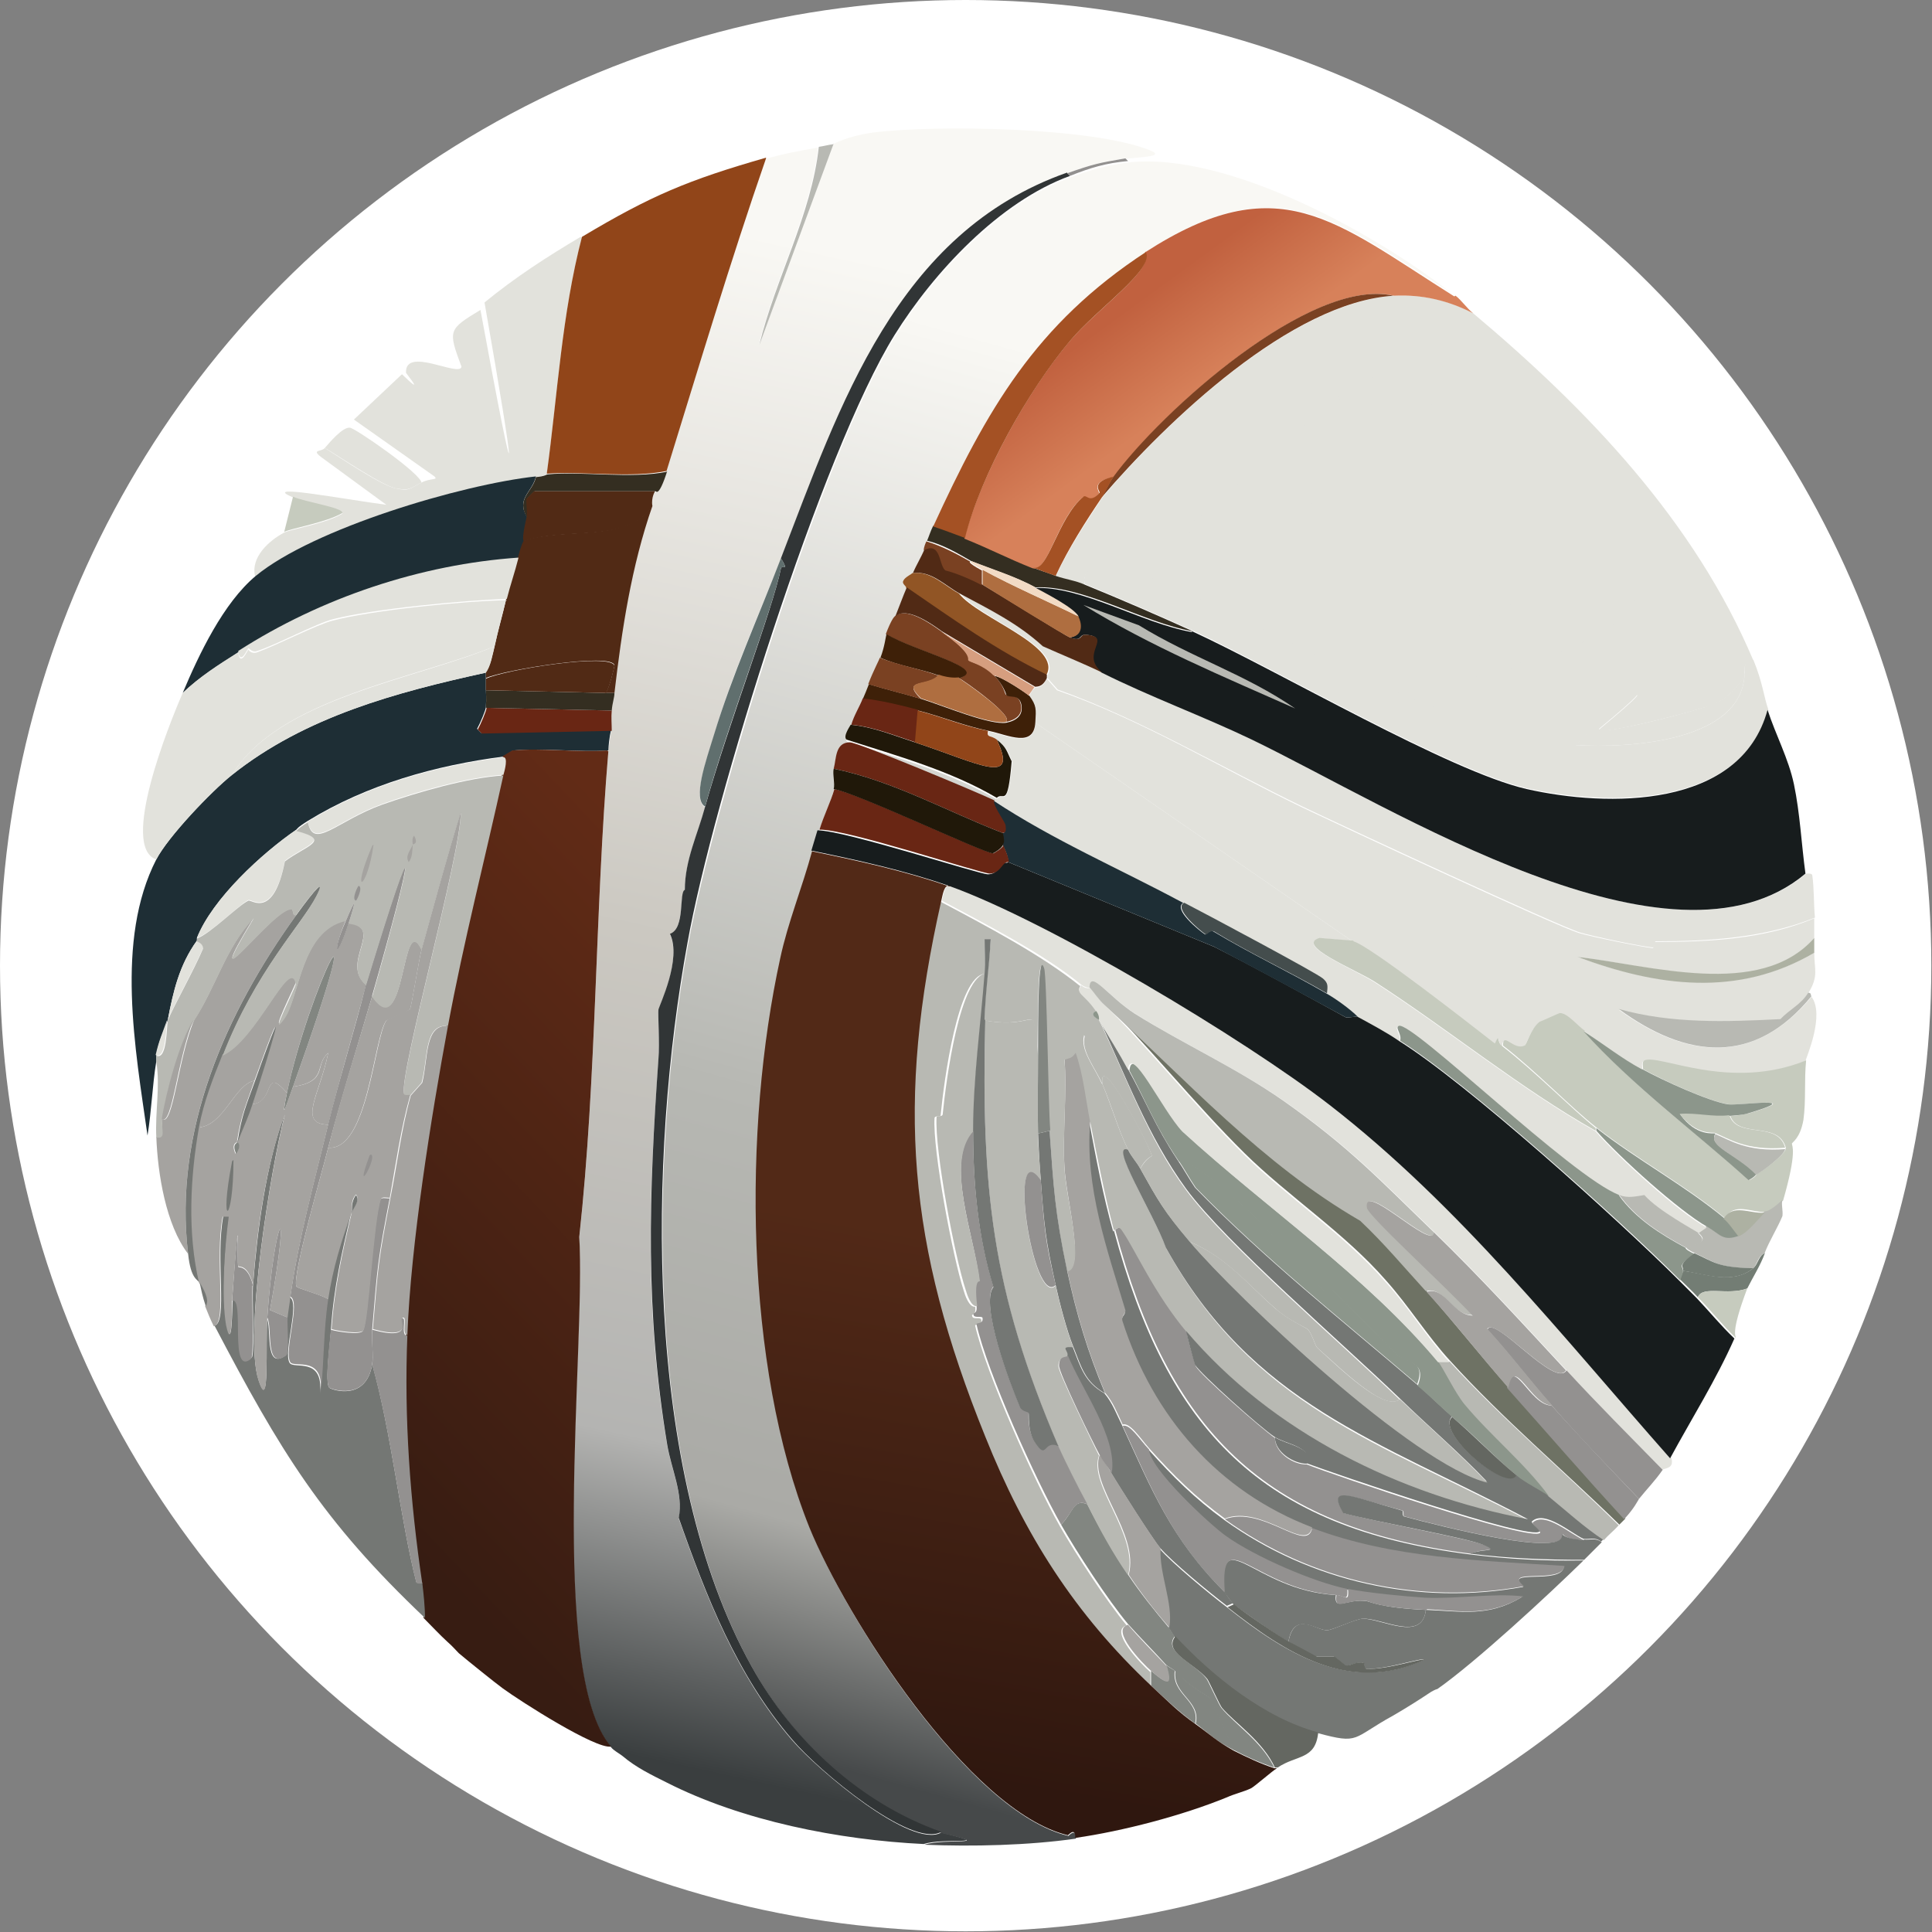 <?xml version="1.0" encoding="UTF-8"?><svg id="Capa_2" xmlns="http://www.w3.org/2000/svg" xmlns:xlink="http://www.w3.org/1999/xlink" viewBox="0 0 28.55 28.55"><rect x="0" y="0" width="28.55" height="28.55" fill="#808080" stroke="none"/><defs><style>.cls-1{fill:url(#Degradado_sin_nombre_213);}.cls-1,.cls-2,.cls-3,.cls-4,.cls-5,.cls-6,.cls-7,.cls-8,.cls-9,.cls-10,.cls-11,.cls-12,.cls-13,.cls-14,.cls-15,.cls-16,.cls-17,.cls-18,.cls-19,.cls-20,.cls-21,.cls-22,.cls-23,.cls-24,.cls-25,.cls-26,.cls-27,.cls-28,.cls-29,.cls-30,.cls-31,.cls-32,.cls-33,.cls-34,.cls-35{stroke-width:0px;}.cls-2{fill:url(#Degradado_sin_nombre_214);}.cls-3{fill:url(#Degradado_sin_nombre_211);}.cls-4{fill:url(#Degradado_sin_nombre_212);}.cls-5{fill:url(#Degradado_sin_nombre_210);}.cls-6{fill:#7a4122;}.cls-7{fill:#606f6e;}.cls-8{fill:#828681;}.cls-9{fill:#512a15;}.cls-10{fill:#313536;}.cls-11{fill:#646761;}.cls-12{fill:#6e7264;}.cls-13{fill:#a45124;}.cls-14{fill:#342e21;}.cls-15{fill:#3e2008;}.cls-16{fill:#444d4d;}.cls-17{fill:#201809;}.cls-18{fill:#1e2e35;}.cls-19{fill:#171c1d;}.cls-20{fill:#c6cbbe;}.cls-21{fill:#d69e7f;}.cls-22{fill:#af6e40;}.cls-23{fill:#adb1a2;}.cls-24{fill:#a5a3a0;}.cls-25{fill:#939190;}.cls-26{fill:#b8b9b3;}.cls-27{fill:#8c968b;}.cls-28{fill:#914519;}.cls-29{fill:#915525;}.cls-30{fill:#737d74;}.cls-31{fill:#747774;}.cls-32{fill:#f2dbc5;}.cls-33{fill:#fff;}.cls-34{fill:#e2e2dc;}.cls-35{fill:#692614;}</style><linearGradient id="Degradado_sin_nombre_211" x1="15.22" y1="2.35" x2="10.01" y2="26.08" gradientUnits="userSpaceOnUse"><stop offset=".08" stop-color="#f9f8f4"/><stop offset=".51" stop-color="#cbc8c1"/><stop offset=".81" stop-color="#b4b4b2"/><stop offset="1" stop-color="#3a3e3f"/></linearGradient><linearGradient id="Degradado_sin_nombre_213" x1="17.89" y1="2.93" x2="11.5" y2="25.88" gradientUnits="userSpaceOnUse"><stop offset=".12" stop-color="#f9f8f4"/><stop offset=".61" stop-color="#b7b8b3"/><stop offset=".86" stop-color="#aaaaa6"/><stop offset="1" stop-color="#46494a"/></linearGradient><linearGradient id="Degradado_sin_nombre_210" x1="11.92" y1="15.01" x2="4.91" y2="21.66" gradientUnits="userSpaceOnUse"><stop offset="0" stop-color="#622b16"/><stop offset="1" stop-color="#371c12"/></linearGradient><linearGradient id="Degradado_sin_nombre_212" x1="16.31" y1="13.79" x2="14.12" y2="26.29" gradientUnits="userSpaceOnUse"><stop offset=".38" stop-color="#522917"/><stop offset="1" stop-color="#2f170f"/></linearGradient><linearGradient id="Degradado_sin_nombre_214" x1="16.72" y1="4.52" x2="17.66" y2="5.81" gradientUnits="userSpaceOnUse"><stop offset="0" stop-color="#c1613f"/><stop offset="1" stop-color="#d7815a"/></linearGradient></defs><g id="Capa_1-2"><circle class="cls-33" cx="14.27" cy="14.27" r="14.27"/><path class="cls-3" d="m16.63,2.34c-.41.07-.46.08-.86.22-2.52.89-3.36,3.45-4.23,5.7-.34.86-.73,1.72-.99,2.61-.12.39-.32.95-.13,1.06-.11.4-.3.79-.3,1.23-.08.03,0,.56-.22.65.18.37-.16,1.06-.17,1.12-.01.06.02.51,0,.73-.14,1.99-.21,3.7.13,5.7.06.35.24.73.17,1.08.41,1.17.86,2.33,1.68,3.28.38.44,1.76,1.61,2.2,1.36.83.2.05.07-.26.17-1.25-.06-2.68-.34-3.8-.91-.22-.11-.45-.22-.65-.39-.05-.04-.13-.08-.17-.13-.95-1.08-.38-5.96-.47-7.53.26-2.39.23-4.8.43-7.18.02-.2.04-.29.04-.3,0-.1-.01-.2,0-.3.01-.12.03-.18.04-.26.11-.94.25-1.87.56-2.76-.02-.13.03-.17.04-.22,0-.02.05.11.17-.3.47-1.54.94-3.09,1.47-4.62.27-.08.5-.12.78-.17-.12,1.01-.64,1.94-.88,2.93l1.1-2.98s.22-.12.58-.17c.94-.12,3.26-.08,4.1.26.26.1-.18.1-.37.13Z"/><path class="cls-18" d="m7.18,10.02c0,.05,0,.12,0,.17,0,.03.01.11,0,.26,0,.04-.09.25-.13.32l.06.06,1.92-.04s-.03.1-.04.3c-.44.03-.99-.04-1.4,0-.02,0-.14.09-.15.09-1,.13-2.01.41-2.89.95-.16.1-.16.12-.17.13-.51.35-1.24,1.02-1.47,1.6,0,.01,0,.03,0,.04-.26.36-.35.75-.43,1.17-.07.2-.13.3-.17.52,0,.03,0,.06,0,.09-.06.37-.07.73-.13,1.1-.18-1.27-.48-2.89.13-4.08.17-.33.81-1.01,1.12-1.25,1.08-.86,2.43-1.22,3.75-1.51,0,.03,0,.06,0,.09Z"/><path class="cls-1" d="m21.51,4.37c-1.78-1.11-2.59-1.93-4.57-.65-1.64,1.06-2.36,2.34-3.15,4.06-.03.07-.06.15-.09.22-.04.08-.04.12-.04.13-.05.12-.12.22-.17.35,0,0-.11.06-.13.11-.02.05.06.08.04.11-.06.14-.12.29-.17.43,0,.01-.05.05-.13.26,0,.02-.03.19-.09.35,0,.02-.09.18-.17.39-.03.07-.06.14-.09.22-.05.13-.13.25-.17.39,0,.01-.12.16-.06.22.75.24,1.54.46,2.22.86,0,0-.02-.01-.04.04-.25-.12-2.02-.86-2.14-.86-.22,0-.2.24-.24.39-.02.08.02.22,0,.3-.05.18-.16.41-.22.6-.03.1-.06.2-.09.3-.15.51-.36,1.06-.47,1.58-.55,2.51-.53,6.01.43,8.41.53,1.33,2.36,4.21,3.82,4.55,0,0,.11-.13.11.04-.7.1-1.53.12-2.24.09.31-.1,1.08.02.26-.17-1.2-.42-2.19-1.34-2.8-2.44-1.61-2.88-1.53-7.54-.95-10.7.38-2.07,1.99-7.26,3.06-8.98.58-.93,1.55-1.97,2.59-2.35.3-.11.54-.18.86-.22,1.47-.16,3.69,1.07,4.83,1.98Z"/><path class="cls-34" d="m26.81,13.56c0,.1,0,.2,0,.3-.79.92-2.42.41-3.5.28,1.18.43,2.37.59,3.5-.06,0,.25.07.34-.09.6-.1.17-.28.25-.41.39-.81.03-1.62.07-2.39-.15,1.01.73,2,.83,2.85-.19.2.27-.08.9-.09.95-1.15.46-2.17-.1-2.39,0-.04.02-.02.09-.02.13-.3-.16-.57-.38-.86-.56-.1-.06-.25-.27-.37-.26-.02,0-.29.12-.3.13-.12.09-.19.33-.22.35-.16.08-.33-.21-.32,0-.08-.07-.03-.22-.11-.04-.37-.28-1.85-1.44-2.09-1.51l-4.7-3.24c0-.18.02-.24-.09-.39.02-.05.04-.09.09-.13,0,0,.1.02.17-.13l.15.17c1.24.43,2.42,1.15,3.62,1.73.63.3,3.76,1.76,4.1,1.86.16.05.95.21,1.08.22.03,0,.01-.09.04-.09.8,0,1.61-.04,2.35-.35Z"/><path class="cls-34" d="m16.29,9.94c.72.36,1.5.64,2.22.99,2.08,1.01,6.19,3.64,8.18,1.98,0,0,.08-.01.09.02.03.2.02.42.04.63-.74.3-1.56.35-2.35.35-.03,0-.01.09-.04.09-.12,0-.92-.17-1.08-.22-.33-.1-3.47-1.56-4.1-1.86-1.2-.58-2.39-1.29-3.62-1.73l-.15-.17v-.04c.24-.43-1-.84-1.29-1.21.43.23.86.44,1.23.78.29.13.6.24.88.39Z"/><path class="cls-20" d="m23.41,15.24c.73.82,1.62,1.47,2.44,2.2.1-.05.1-.08.11-.09.07-.03.45-.31.43-.39-.11-.4-.7-.13-.82-.47.09,0,.19-.02.28-.04.87-.26-.13-.11-.3-.13-.29-.04-.98-.36-1.27-.52,0-.04-.02-.11.02-.13.22-.1,1.25.46,2.39,0-.03.29,0,.59-.04.88-.05.28-.17.33-.17.35,0,.04.08.11-.13.84-.19.19-.25.16-.26.17-.21.01-.46-.15-.6.09-.59-.49-1.3-.87-1.9-1.34-.36-.28-.9-.84-1.38-1.21,0-.21.16.08.32,0,.03-.01.09-.25.22-.35.01,0,.29-.13.3-.13.12,0,.27.2.37.26Z"/><path class="cls-26" d="m26.77,14.72c-.84,1.03-1.84.93-2.85.19.78.22,1.59.19,2.39.15.13-.14.31-.22.41-.39.05,0,.04.04.04.04Z"/><path class="cls-26" d="m26.08,18.52c-.1.03-.11.16-.17.22-.52,0-.57-.09-.86-.22-.15-.07-.12-.08-.13-.09.22-.07.32-.09.17-.22l.13-.09c.2.11.23.22.47.13.13-.05.29-.27.39-.35.01,0,.07.01.26-.17-.02.06.01.16,0,.24-.07.17-.2.38-.26.54Z"/><path class="cls-23" d="m26.81,14.08c-1.13.66-2.32.5-3.5.06,1.07.12,2.7.63,3.5-.28,0,.09,0,.13,0,.22Z"/><path class="cls-30" d="m25.82,19.04c-.29.11-.66-.05-.73.13-.08-.09-.17-.17-.26-.26,0-.04.04-.1.04-.13.34.04.73.21,1.04-.04.07-.06.08-.19.17-.22-.07.19-.17.34-.26.52Z"/><path class="cls-20" d="m25.82,19.04c-.26.69-.16.7-.17.73-.2-.19-.37-.41-.56-.6.07-.18.44-.02.73-.13Z"/><path class="cls-26" d="m12.32,2.12l-1.1,2.98c.24-.99.77-1.92.88-2.93.07-.01.14-.03.22-.04Z"/><path class="cls-34" d="m8.6,3.51c-.3,1.14-.36,2.33-.52,3.5-.02,0-.04.03-.17.04-1.1.12-3.3.77-4.14,1.47-.07-.28.2-.53.43-.65.1-.05.64-.14.86-.28,0-.08-.55-.16-.73-.24-.5-.21.71.02,1.38.11l-.97-.71c-.14-.11.01-.07.06-.13.24.15.84.56,1.06.6.19.04.19,0,.37-.09.14-.07.25-.03.19-.09l-1.19-.84.71-.67c.36.35.07,0,.06-.02-.02-.4.79.07.82-.09-.2-.54-.2-.55.28-.84.56,3.05.54,2.62.06-.11.45-.37.93-.68,1.42-.97Z"/><path class="cls-34" d="m6.23,7.13c-.18.09-.17.12-.37.09-.21-.04-.82-.46-1.06-.6.07-.08.26-.31.37-.3.07,0,1.07.69,1.06.82Z"/><path class="cls-20" d="m4.2,7.86l.13-.52c.18.08.74.16.73.24-.23.14-.77.23-.86.28Z"/><path class="cls-25" d="m16.63,2.34l.04.04c-.33.03-.56.1-.86.22l-.04-.04c.4-.14.46-.15.86-.22Z"/><path class="cls-10" d="m15.77,2.56l.04.04c-1.04.38-2.01,1.42-2.59,2.35-1.07,1.72-2.69,6.9-3.06,8.98-.58,3.16-.66,7.82.95,10.7.61,1.1,1.61,2.02,2.8,2.44-.44.25-1.82-.91-2.2-1.36-.82-.95-1.27-2.11-1.68-3.28.07-.35-.11-.72-.17-1.08-.33-1.99-.27-3.7-.13-5.7.02-.23-.01-.67,0-.73.01-.06.35-.75.17-1.12.23-.08.13-.62.22-.65,0-.44.19-.82.3-1.23.35-1.24,1-2.92,1.12-3.52.01-.06.13.06,0-.15.87-2.25,1.7-4.81,4.23-5.7Z"/><path class="cls-7" d="m10.42,11.92c-.19-.11.01-.67.13-1.06.27-.89.66-1.75.99-2.61.13.21.01.09,0,.15-.12.6-.78,2.28-1.12,3.52Z"/><path class="cls-18" d="m7.79,7.65c-.08.34-.04.33-.04.35,0,.01-.04.06-.09.26-1.44.1-2.91.59-4.14,1.38-.29.19-.57.36-.82.6.24-.57.6-1.33,1.08-1.73.85-.7,3.04-1.35,4.14-1.47-.05.23-.3.33-.13.6Z"/><path class="cls-14" d="m9.86,6.96c-.13.41-.17.29-.17.3h-1.79l-.11.11c-.01.09.02.21,0,.28-.17-.28.08-.38.13-.6.13-.01.16-.04.17-.04.5-.05,1.24.07,1.77-.04Z"/><path class="cls-5" d="m8.99,11.1c-.2,2.39-.17,4.8-.43,7.18.1,1.57-.47,6.45.47,7.53-.23.04-1.34-.67-1.6-.86-.11-.08-.52-.41-.65-.52-.03-.03-.1-.11-.17-.17-.11-.1-.24-.24-.35-.35,0-.17-.02-.35-.04-.52-.18-1.21-.26-2.44-.22-3.67.05-1.35.36-3.22.6-4.57.23-1.24.55-2.48.82-3.71.02-.07.07-.25,0-.26,0,0,.13-.08.15-.09.42-.04.97.03,1.4,0Z"/><path class="cls-28" d="m11.32,2.34c-.53,1.53-.99,3.07-1.47,4.62-.53.11-1.26,0-1.77.04.16-1.17.22-2.35.52-3.5,1.02-.61,1.57-.84,2.72-1.17Z"/><path class="cls-9" d="m9.64,7.48c-.31.89-.45,1.82-.56,2.76h-.13c.05-.06.13-.39.13-.41-.04-.19-1.64.07-1.9.19,0-.03,0-.06,0-.09.07-.09.1-.27.13-.39.05-.23.12-.46.17-.69.05-.2.12-.4.17-.6.05-.19.08-.25.09-.26.63-.21,1.52.04,1.9-.52Z"/><path class="cls-9" d="m9.68,7.26s-.06.09-.04.22c-.37.56-1.27.3-1.9.52,0-.02-.04,0,.04-.35.02-.07-.01-.19,0-.28l.11-.11h1.79Z"/><path class="cls-35" d="m9.04,10.5c-.01.1,0,.2,0,.3l-1.92.04-.06-.06c.04-.07.13-.28.13-.32l1.86.04Z"/><path class="cls-14" d="m8.95,10.24h.13c0,.07-.03.14-.04.26l-1.86-.04c.01-.15,0-.23,0-.26l1.77.04Z"/><path class="cls-9" d="m8.95,10.24l-1.77-.04c0-.06,0-.12,0-.17.26-.13,1.86-.39,1.9-.19,0,.02-.08.35-.13.41Z"/><path class="cls-34" d="m20,13.91s-.47-.05-.5-.04c-.37.1.53.46.82.65,1.1.71,2.14,1.57,3.26,2.2.34.39,1.23,1.2,1.64,1.42l-.13.09s-.6-.33-.8-.56c-.13.02-.23.05-.37,0-.7-.26-3.07-2.58-3.26-2.5-.06.03.05.12.02.22-.19-.12-.4-.23-.6-.35-.12-.11-.33-.26-.47-.35,0-.1.02-.14-.06-.22-.09-.08-1.72-.95-2.05-1.12-.94-.5-1.92-.92-2.8-1.51.02-.06.04-.04.04-.04.09-.1.15.18.22-.54-.07-.16-.07-.2-.22-.32-.09-.07-.15-.02-.13-.13.29.06.67.26.69-.13l4.7,3.24Z"/><path class="cls-34" d="m23.28,11.01c.8.05,2.45-.05,2.5-1.04.02-.05-.07-.16.13-.22.14.34.16.57.22.73-.4,1.47-2.37,1.43-3.56,1.17-1.14-.26-3.69-1.75-4.94-2.33-.53-.24-1.06-.47-1.6-.69-.03-.12.03-.23.15-.26.9-.23,4.84,2.49,7.1,2.63Z"/><path class="cls-34" d="m23.28,11.01c.44-.5,1.6-1.27.35-.24-.01.12,1.57-.3,1.7-.37.2-.09.35-.24.45-.43-.05.99-1.71,1.09-2.5,1.04Z"/><path class="cls-34" d="m20.6,4.37c.41-.02.8.06,1.17.26,1.69,1.42,3.27,3.07,4.14,5.13-.2.06-.11.17-.13.22-.1.19-.26.34-.45.43-.14.06-1.72.48-1.7.37,1.25-1.03.1-.26-.35.24-2.25-.14-6.2-2.87-7.1-2.63-.12.03-.18.14-.15.26-.14-.06-.3-.08-.43-.13.19-.41.44-.79.69-1.17.95-1.12,2.8-2.89,4.32-2.98Z"/><path class="cls-34" d="m24.16,8.86c-.28.63-1.83,1.07-2.52,1.19.76-.25,1.55-.44,2.22-.88l.3-.3Z"/><path class="cls-34" d="m23.06,8.55c-.46.35-1.41.62-1.98.76.65-.26,1.36-.43,1.98-.76Z"/><path class="cls-34" d="m18.57,6.91c-.46.43-.87.91-1.38,1.27.4-.49.91-.86,1.38-1.27Z"/><path class="cls-34" d="m20.51,5.36c-.16.19-.62.5-.86.63.25-.26.55-.45.86-.63Z"/><path class="cls-34" d="m18.7,7.91c-.22.17-.5.46-.78.54.22-.23.51-.37.78-.54Z"/><path class="cls-34" d="m21.83,5.4c.12.04-.55.57-.22.17.04-.04.14-.07.22-.17Z"/><path class="cls-34" d="m21.33,5.88s-.13.25-.26.19c.07-.09.16-.14.26-.19Z"/><path class="cls-34" d="m18.79,6.7c-.07.06-.13.14-.22.22.04-.04.09-.1.22-.22Z"/><path class="cls-34" d="m18.96,7.73c-.1.09-.16.11-.26.17.13-.1.12-.09.26-.17Z"/><path class="cls-34" d="m19.44,6.18c-.08.07-.13.11-.22.17.12-.11.1-.09.22-.17Z"/><path class="cls-34" d="m20.9,6.27c-.08.07-.14.11-.22.17.02-.02.01-.04.22-.17Z"/><path class="cls-34" d="m20.69,6.44c-.07.05-.15.12-.22.17.07-.06.14-.11.22-.17Z"/><path class="cls-34" d="m19.09,6.44c-.06.05-.1.12-.17.17.02-.01.03-.06.17-.17Z"/><path class="cls-34" d="m20.9,5.06s.08-.17.17-.11c-.1.13-.16.1-.17.11Z"/><path class="cls-34" d="m18.96,7.73s0-.15.17-.11c-.04.06-.11.07-.17.11Z"/><path class="cls-34" d="m19.65,7.22s-.09.18-.17.11c.1-.13.16-.1.17-.11Z"/><path class="cls-34" d="m19.82,7.09c-.05.04-.11.09-.17.13.08-.06.08-.07.17-.13Z"/><path class="cls-34" d="m19.82,7.09s.04-.11.17-.11c.02.09-.15.09-.17.11Z"/><path class="cls-34" d="m20.47,6.61c-.06.04-.13.09-.17.13.05-.04.12-.09.17-.13Z"/><path class="cls-34" d="m23.06,8.55s-.04-.06.11-.13c.07.07-.01.08-.11.13Z"/><path class="cls-34" d="m19.44,6.18s.02-.14.11-.13c.02.13-.1.12-.11.13Z"/><path class="cls-34" d="m20.9,6.27s.05-.09.11-.13c.07.13-.1.12-.11.13Z"/><path class="cls-34" d="m21.33,5.88s.05-.14.13-.06c-.06.09-.12.06-.13.06Z"/><path class="cls-34" d="m19.28,7.43s.1,0,.11.02c.03.06-.27.05-.11-.02Z"/><path class="cls-34" d="m20.3,6.74c-.1.08-.12.08-.13.09.11-.12.12-.08.13-.09Z"/><path class="cls-34" d="m18.92,6.61c-.12.1-.12.08-.13.09.12-.11.12-.08.13-.09Z"/><path class="cls-34" d="m19.22,6.35c-.12.11-.12.08-.13.09.11-.08.12-.08.13-.09Z"/><path class="cls-34" d="m20.17,6.83s.03.1-.06.09c-.05-.04.06-.08.06-.09Z"/><path class="cls-34" d="m20.51,5.36s-.02-.14.09-.06c-.05.06-.08.06-.09.06Z"/><path class="cls-34" d="m20.9,5.06s.02.14-.09.06c.05-.06.08-.06.09-.06Z"/><path class="cls-27" d="m23.92,17.66c.25.35.62.58.99.78,0,0-.02.02.13.09-.28.19-.16.18-.17.26,0,.03-.03.09-.04.13-.9-.9-3.14-2.91-4.14-3.54.03-.1-.08-.19-.02-.22.19-.08,2.56,2.24,3.26,2.5Z"/><path class="cls-20" d="m20,13.91c.25.07,1.73,1.23,2.09,1.51.08-.17.02-.02.11.04.48.37,1.03.93,1.38,1.21v.04c-1.12-.63-2.16-1.49-3.26-2.2-.28-.18-1.19-.54-.82-.65.02,0,.47.04.5.04Z"/><path class="cls-27" d="m24.27,15.8c.29.16.99.48,1.27.52.17.02,1.17-.13.3.13-.09.03-.19.03-.28.04-.25.03-.49-.04-.73-.02.24.33.49.27.52.28-.12.19.32.3.6.6,0,0,0,.03-.11.09-.81-.73-1.7-1.38-2.44-2.2.29.18.56.4.86.56Z"/><path class="cls-14" d="m14.26,7.95c.33.13.66.3.99.43.11.05.23.08.35.13.14.05.3.07.43.13.54.22,1.07.45,1.6.69-.74-.13-1.64-.69-2.33-.65-.29-.16-.64-.26-.95-.39-.21-.12-.41-.24-.65-.3.03-.07.05-.14.09-.22.16.05.32.11.47.17Z"/><path class="cls-19" d="m17.62,9.33c1.26.58,3.8,2.07,4.94,2.33,1.19.27,3.16.3,3.56-1.17.12.37.31.72.39,1.1.09.43.11.88.17,1.32-1.98,1.66-6.09-.97-8.18-1.98-.73-.35-1.5-.63-2.22-.99-.35-.28.17-.53-.24-.56-.11,0-.04.11-.24.04.18-.02.19-.18.13-.3-.06-.14-.5-.35-.65-.43.69-.04,1.59.52,2.33.65Z"/><path class="cls-26" d="m16.01,8.94l.82.3c.78.48,1.57.72,2.31,1.23-1.06-.47-2.14-.92-3.13-1.53Z"/><path class="cls-34" d="m7.48,8.86c-.06.23-.12.46-.17.69-1.17.48-3.2.77-3.88,1.9-.31.25-.95.92-1.12,1.25-.54-.18.18-1.98.39-2.46.25-.24.53-.42.82-.6.03.23.14-.04.15-.04,0,0,.04.07.13.04.28-.1.88-.41,1.12-.47.57-.15,1.93-.29,2.57-.3Z"/><path class="cls-34" d="m7.31,9.55c-.03.12-.06.3-.13.39-1.33.29-2.67.65-3.75,1.51.68-1.13,2.72-1.41,3.88-1.9Z"/><path class="cls-34" d="m7.66,8.25c-.05.2-.12.4-.17.6-.64.02-1.99.15-2.57.3-.24.06-.84.38-1.12.47-.08.03-.12-.05-.13-.04-.01,0-.12.27-.15.04,1.23-.79,2.7-1.28,4.14-1.38Z"/><path class="cls-27" d="m25.48,18c.06.05.16.19.22.26-.24.09-.28-.02-.47-.13-.41-.23-1.3-1.03-1.64-1.42v-.04c.6.47,1.31.85,1.9,1.34Z"/><path class="cls-20" d="m25.56,16.49c.12.34.71.07.82.47-.58.05-.84-.14-1.04-.22-.03-.01-.27.04-.52-.28.25-.02.49.05.73.02Z"/><path class="cls-26" d="m26.38,16.97c.02.08-.36.36-.43.39-.29-.3-.72-.42-.6-.6.2.08.46.27,1.04.22Z"/><path class="cls-23" d="m26.08,17.92c-.09.08-.25.3-.39.35-.06-.07-.15-.21-.22-.26.14-.23.39-.07.6-.09Z"/><path class="cls-26" d="m25.09,18.22c.14.13.05.15-.17.22-.37-.2-.74-.43-.99-.78.13.05.23.02.37,0,.2.23.76.53.8.56Z"/><path class="cls-30" d="m25.91,18.74c-.3.25-.7.09-1.04.04.02-.07-.1-.07.17-.26.29.13.34.21.86.22Z"/><path class="cls-31" d="m3.94,19.47c.08.14-.04.79.28.56.05-.04.01-.46.02-.56.01-.1.03-.2.04-.3.16.07-.1.81,0,.97.06.1.5-.1.45.45.05-.46.04-.92.11-1.38.07-.46.18-.86.35-1.29-.14.59-.26,1.12-.3,1.73,0,.12-.1.8-.02.86.04.03.54.2.63-.35.28.98.42,2.32.65,3.21,0,.03.06.02.09.02.02.17.04.35.04.52-1.52-1.44-2.14-2.47-3.11-4.32.2-.05.01-.99.13-1.62h.09c-.06.45-.12,1.17-.04,1.6.08.44.08-.27.09-.37.19-.05-.05,1.13.28.86.05-.04,0-.92.02-1.08.06-.78.19-1.79.47-2.52-.21.81-.61,3.27-.39,3.93.17.52.1-.53.13-.93Z"/><path class="cls-24" d="m6.62,15.16c-.25,1.35-.55,3.23-.6,4.57-.09-.02,0-.26-.06-.26-.08,0,.2.35-.45.17.08-.95.08-1.01.26-1.94.1-.5.16-1.01.3-1.51l.17-.19c.09-.36.03-.87.39-.84Z"/><path class="cls-25" d="m6.02,19.73c-.05,1.23.04,2.45.22,3.67-.03,0-.08.01-.09-.02-.23-.9-.37-2.23-.65-3.21.02-.14-.01-.35,0-.52.66.18.37-.17.45-.17.06,0-.03.24.06.26Z"/><path class="cls-34" d="m7.44,11.19c.07,0,.02.19,0,.26-.52.03-1.29.25-1.79.43-.67.24-1.02.68-1.1.26.88-.54,1.89-.82,2.89-.95Z"/><path class="cls-24" d="m4.38,13.52c-1.04,1.44-1.82,3.18-1.6,5.01-.33-.43-.45-1.19-.47-1.73.14.03.06-.11.09-.26.16.1.23-.9.47-1.47.32-.49.47-1.08.88-1.51-.87,1.44.3-.16.56-.13.03,0,0,.09.06.09Z"/><path class="cls-31" d="m3.3,15.59c-.14.35-.28.7-.35,1.08-.13.74-.17,1.55,0,2.29-.03-.06-.13-.05-.17-.43-.22-1.82.56-3.57,1.6-5.01.28-.39.45-.57.3-.28-.21.41-.9,1.11-1.38,2.35Z"/><path class="cls-34" d="m4.38,12.27c.53.14.13.22-.17.45-.17.86-.49.56-.54.58-.14.07-.55.49-.76.56.23-.58.96-1.25,1.47-1.6Z"/><path class="cls-34" d="m2.48,15.07c.08-.42.17-.81.43-1.17,0,0,.09.02.09.11-.13.31-.45.88-.52,1.06Z"/><path class="cls-24" d="m5.11,13.6c-.2.47-.14.61.04.04.54.06-.13.59.26.91-.18.69-.39,1.38-.56,2.07-.46-.01-.12-.45,0-1.06-.21.18,0,.42-.52.5,1.25-3.5.23-1.45-.09.09-.36-.41-.16.14-.52.17.25-.75.61-1.94.04-.35-.29.05-.45.66-.82.69.07-.38.21-.73.35-1.08.5-.21,1-1.47,1.08-1.06,0,.03-.42.86-.17.52.23-.31.24-1.29.91-1.45Z"/><path class="cls-25" d="m5.5,14.72c-.22.75-.45,1.48-.65,2.24-.07.29-.54,1.9-.47,2.05.01.03.4.13.47.19-.07.46-.06.92-.11,1.38.05-.56-.39-.36-.45-.45-.1-.16.16-.9,0-.97.13-.9.35-1.68.56-2.55.17-.69.39-1.38.56-2.07.8-2.63.71-1.99.09.17Z"/><path class="cls-24" d="m6.23,14.03c-.04.16-.15.85-.17.88-.02.04-.33.16-.35.17-.19.24-.27,1.93-.86,1.88.19-.76.43-1.49.65-2.24.5.73.43-1.31.73-.69Z"/><path class="cls-26" d="m7.44,11.45c-.27,1.23-.59,2.47-.82,3.71-.36-.03-.29.48-.39.84l-.17.19s-.08.01-.09-.02c-.07-.3.84-3.53.84-4.16-.21.67-.39,1.35-.58,2.03-.3-.62-.23,1.42-.73.69.62-2.17.71-2.8-.09-.17-.39-.32.28-.85-.26-.91.11-.34.12-.42-.04-.04-.67.15-.68,1.14-.91,1.45-.25.34.18-.49.17-.52-.08-.42-.58.84-1.08,1.06.48-1.24,1.17-1.94,1.38-2.35.15-.29-.02-.11-.3.28-.06,0-.03-.08-.06-.09-.26-.03-1.43,1.57-.56.13-.41.43-.56,1.02-.88,1.51-.21.33-.42,1.08-.47,1.47-.02.15.06.28-.09.26-.02-.38.06-.75,0-1.12,0-.03,0-.06,0-.09.16.07.15-.42.17-.52.07-.18.39-.75.52-1.06,0-.09-.09-.1-.09-.11,0-.01,0-.03,0-.04.21-.08.61-.49.76-.56.05-.02.37.28.54-.58.3-.23.71-.31.17-.45,0,0,.01-.03.17-.13.08.42.43-.02,1.1-.26.51-.18,1.27-.4,1.79-.43Z"/><path class="cls-34" d="m2.3,15.59c.05-.22.1-.32.17-.52-.02.1-.01.59-.17.52Z"/><path class="cls-24" d="m2.39,16.54c.06-.39.26-1.14.47-1.47-.24.57-.31,1.57-.47,1.47Z"/><path class="cls-25" d="m5.15,13.65c-.18.57-.25.43-.04-.04.16-.38.15-.3.04.04Z"/><path class="cls-24" d="m5.52,12.48c-.09.67-.35.79-.02.02l.02-.02Z"/><path class="cls-24" d="m6.1,12.48c-.01.09,0,.18-.06.26-.06-.09.03-.18.06-.26Z"/><path class="cls-25" d="m5.3,13.09c.07.02-.03.22-.04.22-.07-.02.03-.22.04-.22Z"/><path class="cls-24" d="m6.1,12.48s-.02-.1.02-.13c.07.13-.02.12-.02.13Z"/><path class="cls-25" d="m5.76,17.7c-.18.93-.18.99-.26,1.94-.01.16.02.38,0,.52-.09.55-.59.37-.63.35-.08-.06.01-.74.02-.86.09.03.43.08.47.02.08-.11.15-1.62.26-1.94.01-.04.09-.02.13-.02Z"/><path class="cls-25" d="m3.73,19c-.01.16.03,1.04-.02,1.08-.33.27-.09-.92-.28-.86.12-1.75.07-.57.09-.5,0,.02.14-.04.22.28Z"/><path class="cls-8" d="m4.33,16.06c-.08.22-.19.58-.09.09.32-1.53,1.34-3.59.09-.09Z"/><path class="cls-24" d="m4.85,16.62c-.21.87-.43,1.65-.56,2.55-.01.1-.03.2-.04.3l-.26-.11c.33-1.82.06-1.38-.04.11-.03.4.04,1.45-.13.93-.22-.66.18-3.12.39-3.93-.28.73-.42,1.74-.47,2.52-.08-.32-.21-.26-.22-.28-.02-.07.04-1.25-.09.5,0,.1,0,.8-.09.37-.07-.42-.02-1.15.04-1.6h-.09c-.12.63.07,1.57-.13,1.62-.05-.1-.09-.2-.13-.3.08-.08-.05-.27-.09-.35-.17-.73-.13-1.55,0-2.29.37-.03.53-.64.82-.69-.12.35-.2.51-.26.91,0,0-.09.02-.02.17.1-.13.02-.14.02-.17.07-.18.15-.37.22-.56.36-.04.16-.58.52-.17-.1.5,0,.13.09-.09.53-.08.31-.32.52-.5-.12.6-.46,1.05,0,1.06Z"/><path class="cls-31" d="m3.04,19.3c-.05-.15-.06-.21-.09-.35.04.07.16.26.09.35Z"/><path class="cls-25" d="m4.25,19.47c-.01.1.03.53-.02.56-.32.23-.2-.42-.28-.56.1-1.49.37-1.93.04-.11l.26.11Z"/><path class="cls-31" d="m3.73,16.32c-.06.19-.15.38-.22.56.06-.4.13-.55.26-.91.57-1.6.21-.4-.04.35Z"/><path class="cls-31" d="m3.45,17.14c0,.96-.22,1.04-.02.02l.02-.02Z"/><path class="cls-8" d="m3.51,16.88s.07.04-.02.17c-.07-.15.02-.16.02-.17Z"/><path class="cls-24" d="m6.06,16.19c-.14.5-.21,1.01-.3,1.51-.04,0-.12-.02-.13.02-.11.32-.18,1.83-.26,1.94-.04.06-.38.01-.47-.02.04-.6.16-1.14.3-1.73.02-.07.13-.18.06-.26-.09.11-.05.21-.06.26-.16.44-.28.83-.35,1.29-.08-.06-.46-.16-.47-.19-.07-.15.4-1.76.47-2.05.59.05.68-1.63.86-1.88.01-.02.32-.14.35-.17.02-.04.13-.73.17-.88.19-.68.37-1.36.58-2.03,0,.63-.91,3.86-.84,4.16,0,.03.06.02.09.02Z"/><path class="cls-25" d="m5.48,17.06c.11.03-.27.69-.02.02,0-.01.02-.02.02-.02Z"/><path class="cls-31" d="m5.2,17.92c.01-.05-.02-.15.06-.26.07.08-.04.19-.06.26Z"/><path class="cls-31" d="m16.46,18.18c.79,2.95,2.17,4.4,5.26,4.79.56.07,1.12.1,1.68.09-.52.51-1.59,1.5-2.16,1.9,0,0-.02,0-.09.04-.18.12-.37.24-.56.35-.62.34-.49.43-1.12.26-.79-.21-1.57-.83-2.11-1.42-.03-.03-.06-.1-.09-.13.06-.36-.15-.78-.13-1.17.18.21.74.67.99.86.85.67,1.8,1.28,2.91.78,0-.05-.56.15-.86.13-.03,0,0-.08-.04-.09-.13-.01-.18.06-.26.04-.01,0-.16-.13-.17-.13-.02,0-.24,0-.26,0-.02,0-.35-.18-.41-.22.09-.48.43-.15.58-.17.09-.01.42-.17.52-.17.28,0,.88.35.93-.13.54.02.92.11,1.42-.19-.45-.05-.96.05-1.45.02-.32-.02-.84-.07-1.14-.13-.51-.1-1.37-.48-1.79-.78-.23-.17-1.15-1.02-1.14-1.29.36.4.68.72,1.12,1.04,1.28.92,2.88,1.27,4.42.99-.32-.28.57-.02.6-.3-1.25-.08-2.55-.11-3.73-.56-1.39-.53-2.36-1.64-2.8-3.04-.03-.09.06-.12.04-.17-.27-.9-.6-1.83-.52-2.78.1.53.2,1.07.35,1.6Z"/><path class="cls-11" d="m19.48,25.6c-.04.41-.32.33-.6.52h-.04c-.18-.39-.58-.65-.78-.88-.03-.03-.2-.41-.22-.43-.19-.23-.66-.39-.47-.63.55.59,1.32,1.21,2.11,1.42Z"/><path class="cls-24" d="m16.11,16.58c-.08.96.25,1.88.52,2.78.01.05-.07.09-.04.17.45,1.4,1.41,2.51,2.8,3.04-.08.39-.74-.34-1.29-.13-.44-.32-.76-.64-1.12-1.04-.14-.16-.28-.38-.39-.35-.08-.17-.14-.33-.26-.47-.26-.62-.42-1.16-.56-1.81.27-.04-.02-1.08-.04-1.53-.03-.49.04-1.09,0-1.6.1-.03.11-.02.17-.11.12.33.15.69.22,1.04Z"/><path class="cls-25" d="m17.54,19.69c0,.07.12.47.13.5.08.14.97.92,1.17,1.06,0,.22.28.4.47.39.37.15,3.34,1.16,3.45,1.01.01-.02-.13-.13-.11-.15.18-.17.57.18.76.26-.11-.01-.23,0-.32-.09.08.36-1.77-.11-2.33-.26-.04,0,0-.08-.04-.09-.75-.2-1.12-.38-.86.04.43.12,1.85.38,2.07.47.26.11-.02.04-.19.13-3.09-.39-4.47-1.84-5.26-4.79.07-.04.08-.06.13.02.18.26.47.92.95,1.49Z"/><path class="cls-26" d="m16.29,16.02c.14.33.23.67.39.99-.29-.12.37.93.56,1.45,1.28,2.32,3.13,2.85,5.35,4.01-1.9-.36-3.78-1.29-5.05-2.78-.48-.57-.77-1.23-.95-1.49-.05-.08-.06-.06-.13-.02-.14-.53-.24-1.06-.35-1.6-.07-.35-.1-.7-.22-1.04.07-.1.07-.3.13-.24-.06.22.15.46.26.71Z"/><path class="cls-25" d="m19.39,22.58c1.19.45,2.48.48,3.73.56-.04.28-.93.02-.6.3-1.54.28-3.14-.07-4.42-.99.56-.21,1.22.52,1.29.13Z"/><path class="cls-8" d="m16.07,22.23c.18.36.38.7.6,1.04.18.27.39.53.6.78.03.03.06.1.09.13-.18.23.29.39.47.63.02.02.19.4.22.43.2.24.6.5.78.88-.21-.07-.41-.16-.6-.26l-.35-.76c-.04-.05-.26-.13-.52-.41-.02-.02-.11-.07-.13-.09-.18-.2-.39-.41-.56-.6-.3-.36-.75-1.05-.99-1.47.18-.18.18-.39.39-.3Z"/><path class="cls-31" d="m19.74,23.57c-.03.25.16.05.45.09.04,0,.2.1.88.13-.05.48-.64.12-.93.13-.09,0-.43.16-.52.17-.15.02-.5-.3-.58.17-.15-.08-.71-.47-.82-.56-.04-.04-.09-.13-.13-.17-.08-1.06.44-.03,1.64.04Z"/><path class="cls-25" d="m16.98,21.41c-.01.28.91,1.13,1.14,1.29.42.3,1.29.68,1.79.78.01.21-.05.09-.17.09-1.2-.08-1.72-1.1-1.64-.04-.79-.78-1.06-1.48-1.51-2.46.11-.03.24.19.39.35Z"/><path class="cls-31" d="m15.85,19.9c.12.3.17.52.47.69.12.14.18.31.26.47.45.98.73,1.68,1.51,2.46.04.04.08.13.13.17l-.09.04c-.25-.19-.82-.66-.99-.86-.11-.13-.6-.9-.73-1.12.08-.52-.44-1.21-.65-1.73.03-.07-.14-.15.09-.13Z"/><path class="cls-31" d="m23.41,22.75c.09.01.17-.03.26.04-.09.09-.17.17-.26.26-.56,0-1.12-.02-1.68-.09.17-.08.45-.02.19-.13-.22-.1-1.64-.35-2.07-.47-.25-.43.11-.25.86-.04.04,0,0,.08.04.09.56.15,2.41.62,2.33.26.09.08.21.07.32.09Z"/><path class="cls-24" d="m16.42,21.76c.13.22.62.99.73,1.12-.02.39.19.81.13,1.17-.22-.25-.42-.51-.6-.78.16-.61-.59-1.33-.43-1.77.05.08.12.17.17.26Z"/><path class="cls-25" d="m21.08,23.79c-.68-.03-.84-.12-.88-.13-.3-.04-.49.17-.45-.09.12,0,.19.13.17-.09.31.06.83.11,1.14.13.49.02,1-.07,1.45-.02-.5.3-.89.22-1.42.19Z"/><path class="cls-11" d="m18.23,23.7c.11.1.67.48.82.56.06.03.39.21.41.22.02,0,.24,0,.26,0,.01,0,.16.13.17.13.08.01.13-.06.26-.04.03,0,0,.08.04.09.3.02.85-.17.86-.13-1.12.51-2.06-.11-2.91-.78l.09-.04Z"/><path class="cls-31" d="m16.67,15.8c.27.49.4.84.73,1.34.09.13.17.28.26.41,1.02,1.05,2.17,1.96,3.28,2.91.18.15.35.33.52.47-.26.23.82,1.13.95.86.11.09.37.22.47.3.27.21.53.46.82.65-.02.02-.03.03-.04.04-.09-.07-.17-.03-.26-.04-.18-.08-.57-.43-.76-.26-.03.02.12.13.11.15-.11.15-3.08-.87-3.45-1.01.11-.24-.31-.28-.47-.39-.2-.13-1.08-.92-1.17-1.06-.01-.02-.12-.42-.13-.5,1.27,1.5,3.15,2.42,5.05,2.78-2.22-1.17-4.07-1.7-5.35-4.01-.19-.52-.85-1.56-.56-1.45.05.1.12.17.17.26.28.5.35.63.73,1.08.71.84,3.32,3.3,4.4,3.56-.41-.43-.87-.82-1.29-1.23-.84-.81-2.56-2.29-3.15-3.09-.57-.78-.89-1.66-1.29-2.52.16.25.29.47.43.73Z"/><path class="cls-34" d="m14.04,13.09c1.46.51,4.38,2.26,5.63,3.24,1.92,1.49,3.42,3.41,5.03,5.22.04.16-.1.14-.13.17-.48-.48-.96-.97-1.42-1.47-.64-.69-1.26-1.37-1.94-2.03-.81-.78-1.24-1.25-2.22-1.94-.7-.49-1.48-.84-2.2-1.29-.39-.24-.66-.65-.67-.39-.05,0-.1-.02-.13-.04-.57-.47-1.42-.9-2.07-1.25.02-.08.04-.25.13-.22Z"/><path class="cls-12" d="m21.08,19.08c.41.46.8.96,1.21,1.42.57.65,1.14,1.31,1.73,1.94-.03.03-.06.06-.09.09-.83-.81-1.72-1.56-2.5-2.42-.34-.37-.61-.81-.95-1.19-.61-.7-1.44-1.24-2.09-1.88-.71-.7-1.55-1.73-2.05-2.2,1.22,1.12,2.33,2.35,3.78,3.19.35.32.65.68.97,1.04Z"/><path class="cls-25" d="m23.15,20.25c.46.5.94.98,1.42,1.47-.11.16-.23.28-.35.43-.43-.45-.88-.91-1.29-1.38-.32-.36-.62-.76-.95-1.12.09-.24,1,.88,1.17.6Z"/><path class="cls-26" d="m21.42,20.12c.79.86,1.67,1.6,2.5,2.42-.07.08-.15.14-.22.22-.29-.19-.55-.43-.82-.65-.37-.5-.86-.88-1.25-1.36-.14-.17-.32-.55-.39-.63h.17Z"/><path class="cls-25" d="m22.93,20.77c.42.47.86.93,1.29,1.38-.02.03-.07.14-.22.3-.59-.64-1.15-1.29-1.73-1.94.09-.5.33.25.65.26Z"/><path class="cls-26" d="m15.98,14.55c-.1.12.04.12.22.39-.13.05.04.12.04.13.41.86.72,1.75,1.29,2.52.59.8,2.31,2.28,3.15,3.09-.22.19-.88-.47-1.21-.76-.04-.03-.08-.22-.15-.28-.02-.02-.28-.13-.47-.3-.4-.35-.74-.77-1.27-.99-.38-.45-.45-.58-.73-1.08.09-.16.17-.18.17-.19,0-.08-.79-1.6-.73-1.06-.11-.25-.32-.49-.26-.71-.06-.06-.06.14-.13.24-.06.09-.08.08-.17.11.04.5-.03,1.1,0,1.6.02.45.32,1.49.04,1.53-.18-.86-.2-1.22-.26-2.07-.03-.37-.05-2.28-.09-2.39-.09-.28-.08.7-.09,1.27-.1-.88.07-.37-.78-.52,0-.39.06-.79.09-1.19h-.09c0,.16.01.33,0,.5-.4.04-.6,1.59-.65,2.09,0,.03-.08,0-.09.04-.03.47.27,2.06.43,2.55.02.07.08.25.17.24.02.15-.07.09-.04.15.02.04.12,0,.13.04.02.09-.09.06-.09.09.16.7.87,2.29,1.25,2.96.24.42.69,1.11.99,1.47-.27.07.21.57.35.69v.22c-1.14-1.07-1.88-2.24-2.46-3.69-1.14-2.83-1.32-4.95-.65-7.92.66.35,1.5.79,2.07,1.25Z"/><path class="cls-8" d="m18.23,25.86c-.26-.13-.36-.24-.56-.39.08-.34-.35-.43-.3-.78.26.28.48.36.52.41l.35.76Z"/><path class="cls-8" d="m17.36,24.69c-.05.35.38.44.3.78-.27-.2-.41-.34-.65-.56v-.22c.22.19.32.24.22-.09.01.02.11.07.13.09Z"/><path class="cls-31" d="m15.51,16.71c.06.85.08,1.21.26,2.07.14.65.3,1.19.56,1.81-.3-.17-.35-.39-.47-.69-.1-.25-.2-.64-.26-.91-.15-.67-.17-.88-.22-1.55-.02-.23-.03-.46-.04-.69l.17-.04Z"/><path class="cls-31" d="m19.31,21.63c-.19,0-.47-.17-.47-.39.17.11.59.15.47.39Z"/><path class="cls-26" d="m16.85,17.27c-.05-.09-.12-.16-.17-.26-.16-.32-.25-.67-.39-.99-.06-.55.74.98.73,1.06,0,.01-.09.03-.17.19Z"/><path class="cls-26" d="m15.34,15.59c0,.39-.01.78,0,1.17,0,.23.03.46.04.69-.5-.7-.12,1.88.22,1.55.06.27.16.66.26.91-.22-.02-.05.06-.09.13-.02.04-.13,0-.13.15,0,.09.51,1.14.6,1.32-.16.44.59,1.16.43,1.77-.23-.33-.42-.68-.6-1.04-.14-.27-.32-.59-.43-.86-.99-2.31-1.14-3.81-1.08-6.3.84.15.68-.36.78.52Z"/><path class="cls-25" d="m15.64,21.37c.12.27.29.6.43.86-.2-.09-.21.12-.39.3-.38-.67-1.09-2.25-1.25-2.96,0-.03.1,0,.09-.09,0-.04-.11,0-.13-.04-.03-.06.06,0,.04-.15-.05-.43.05-.35.04-.37-.06-.63-.52-1.76-.09-2.22,0,.77.07,1.57.3,2.31-.2.25.24,1.42.39,1.77.03.06.12.06.13.09,0,.02-.02.26.09.43.19.29.11-.04.35.06Z"/><path class="cls-24" d="m17.24,24.61c.1.33,0,.28-.22.09-.14-.12-.62-.62-.35-.69.17.2.38.41.56.6Z"/><path class="cls-25" d="m16.42,21.76c-.05-.09-.13-.17-.17-.26-.1-.18-.61-1.23-.6-1.32,0-.16.11-.11.13-.15.21.51.73,1.21.65,1.73Z"/><path class="cls-27" d="m21.25,20.12c.07.08.25.46.39.63.39.47.88.86,1.25,1.36-.11-.08-.37-.21-.47-.3-.33-.27-.62-.59-.95-.86-.17-.15-.34-.32-.52-.47.14-.37-.16-.32-.32-.47-.32-.31-.63-.65-.95-.95,0,0-.05.07-.09.04-.39-.36-.83-.93-1.29-1.34-.21-.18-.72-.63-.88-.6-.34-.5-.47-.85-.73-1.34.04-.41.49.58.8.91,1.27,1.16,2.69,2.12,3.78,3.41Z"/><path class="cls-34" d="m16.11,14.6c.07.08.14.19.22.26.5.47,1.34,1.5,2.05,2.2.65.64,1.48,1.18,2.09,1.88.34.37.61.82.95,1.19h-.17c-1.08-1.29-2.5-2.24-3.78-3.41-.3-.32-.76-1.31-.8-.91-.14-.26-.28-.48-.43-.73,0,0,0-.06-.04-.13-.18-.27-.32-.26-.22-.39.03.03.08.05.13.04Z"/><path class="cls-26" d="m20.69,20.68c.43.41.88.8,1.29,1.23-1.08-.26-3.69-2.72-4.4-3.56.54.22.87.64,1.27.99.2.17.45.28.47.3.07.06.11.25.15.28.32.29.98.94,1.21.76Z"/><path class="cls-27" d="m20.95,20.46c-1.11-.95-2.26-1.86-3.28-2.91-.09-.13-.17-.28-.26-.41.16-.02.68.42.88.6.46.41.91.97,1.29,1.34.03.03.08-.05.09-.04.32.3.63.64.95.95.16.16.46.1.32.47Z"/><path class="cls-11" d="m22.41,21.8c-.13.27-1.21-.64-.95-.86.33.28.62.59.95.86Z"/><path class="cls-26" d="m21.2,18.22c-.04.25-1.06-.78-.99-.37.02.11,1.14,1.12,1.55,1.58-.29.02-.42-.43-.69-.35-.32-.35-.62-.71-.97-1.04-1.45-.84-2.56-2.07-3.78-3.19-.08-.07-.15-.18-.22-.26.01-.27.28.14.67.39.72.45,1.5.8,2.2,1.29.98.69,1.41,1.16,2.22,1.94Z"/><path class="cls-24" d="m21.2,18.22c.68.66,1.3,1.34,1.94,2.03-.16.27-1.07-.84-1.17-.6-.07-.07-.15-.14-.22-.22-.42-.45-1.54-1.47-1.55-1.58-.07-.41.95.62.99.37Z"/><path class="cls-24" d="m21.77,19.43c.07.08.15.14.22.22.33.36.63.76.95,1.12-.32,0-.56-.76-.65-.26-.41-.47-.8-.97-1.21-1.42.27-.09.4.36.69.35Z"/><path class="cls-26" d="m14.56,14.38c-.06.78-.18,1.55-.17,2.33-.44.46.02,1.6.09,2.22,0,.02-.09-.06-.04.37-.09.02-.15-.17-.17-.24-.16-.48-.46-2.07-.43-2.55,0-.03.08,0,.09-.04.05-.5.25-2.05.65-2.09Z"/><path class="cls-31" d="m14.56,15.07c-.06,2.49.09,3.99,1.08,6.3-.23-.1-.16.23-.35-.06-.11-.17-.08-.41-.09-.43-.01-.02-.1-.02-.13-.09-.15-.35-.59-1.52-.39-1.77-.23-.74-.3-1.54-.3-2.31,0-.78.11-1.55.17-2.33.01-.16,0-.33,0-.5h.09c-.02.39-.08.79-.09,1.19Z"/><path class="cls-8" d="m15.51,16.71l-.17.04c-.01-.39,0-.78,0-1.17,0-.57,0-1.55.09-1.27.04.11.06,2.03.09,2.39Z"/><path class="cls-27" d="m16.24,15.07s-.17-.08-.04-.13c.05.07.04.12.04.13Z"/><path class="cls-25" d="m15.38,17.44c.05.67.06.88.22,1.55-.34.33-.72-2.25-.22-1.55Z"/><path class="cls-19" d="m14.9,12.74l3.04,1.25c.65.33,1.3.69,1.94,1.04.03.02.16-.02.19,0,.2.11.41.22.6.35,1.01.63,3.24,2.64,4.14,3.54.09.09.17.17.26.26.19.2.36.41.56.6-.27.61-.63,1.18-.95,1.77-1.6-1.81-3.11-3.73-5.03-5.22-1.25-.97-4.17-2.72-5.63-3.24-.66-.23-1.35-.38-2.03-.52.03-.1.06-.2.09-.3.4,0,2.39.65,2.52.65.17,0,.18-.19.28-.17Z"/><path class="cls-18" d="m17.49,13.34c-.17.09.24.42.32.47,0,0,.07-.08.13-.04.55.33,1.11.59,1.66.91.14.08.35.23.47.35-.03-.02-.16.02-.19,0-.65-.35-1.29-.7-1.94-1.04l-3.04-1.25c0-.1-.08-.25-.09-.26,0-.02.04,0,0-.17,0,0,.06.02.04-.11,0-.04-.2-.29-.17-.37.89.59,1.87,1.01,2.8,1.51Z"/><path class="cls-16" d="m19.61,14.68c-.55-.32-1.12-.58-1.66-.91-.06-.04-.12.05-.13.04-.08-.05-.49-.39-.32-.47.33.17,1.96,1.04,2.05,1.12.08.07.07.11.06.22Z"/><path class="cls-4" d="m14.04,13.09c-.09-.03-.11.14-.13.22-.67,2.97-.5,5.08.65,7.92.58,1.45,1.32,2.62,2.46,3.69.24.22.38.37.65.56.21.15.31.25.56.39.2.1.39.19.6.26h.04c-.07.04-.34.28-.39.3-.11.05-.24.08-.35.13-.66.27-1.54.5-2.24.6,0-.17-.1-.04-.11-.04-1.46-.35-3.28-3.22-3.82-4.55-.96-2.4-.98-5.9-.43-8.41.11-.52.33-1.06.47-1.58.68.14,1.37.29,2.03.52Z"/><path class="cls-2" d="m21.51,4.37c.09.07.17.19.26.26-.37-.19-.75-.28-1.17-.26-1.23-.28-3.43,1.71-4.14,2.68-.37.07-.2.22-.22.24-.14.17-.19.02-.24.06-.39.32-.52,1.16-.76,1.04-.33-.13-.66-.3-.99-.43.24-.93.93-2.17,1.55-2.91.4-.48,1.27-1.07,1.12-1.32,1.98-1.28,2.79-.47,4.57.65Z"/><path class="cls-13" d="m16.93,3.72c.15.25-.72.84-1.12,1.32-.62.74-1.32,1.98-1.55,2.91-.16-.06-.32-.12-.47-.17.79-1.72,1.51-2.99,3.15-4.06Z"/><path class="cls-6" d="m20.6,4.37c-1.52.09-3.36,1.86-4.32,2.98.05-.08.11-.22.17-.3.71-.97,2.92-2.96,4.14-2.68Z"/><path class="cls-13" d="m16.46,7.04c-.06.08-.12.23-.17.3-.25.37-.5.76-.69,1.17-.11-.04-.23-.08-.35-.13.23.12.37-.72.76-1.04.05-.04.09.11.24-.06.01-.02-.15-.16.22-.24Z"/><path class="cls-35" d="m14.82,12.48s.08.16.09.26c-.1-.02-.11.16-.28.17-.13,0-2.12-.66-2.52-.65.06-.2.17-.42.22-.6.37.07,2.22.95,2.35.95,0,0,.15-.08.15-.13Z"/><path class="cls-35" d="m14.69,11.83c-.02.08.17.32.17.37.02.13-.04.1-.04.11-.83-.32-1.62-.77-2.5-.95.04-.15.02-.39.24-.39.12,0,1.89.74,2.14.86Z"/><path class="cls-17" d="m14.82,12.31c.04.17,0,.15,0,.17,0,.05-.14.13-.15.13-.13,0-1.98-.88-2.35-.95.02-.08-.02-.22,0-.3.88.18,1.67.63,2.5.95Z"/><path class="cls-9" d="m14.52,8.64c.22.13,1.22.75,1.29.78.2.07.13-.05.24-.04.41.03-.11.28.24.56-.29-.14-.59-.26-.88-.39-.37-.34-.8-.55-1.23-.78-.22-.12-.42-.34-.69-.3.05-.12.12-.23.17-.35.26-.13.22.22.32.3.14.02.42.14.54.22Z"/><path class="cls-29" d="m14.17,8.77c.29.37,1.54.78,1.29,1.21-.73-.36-1.4-.83-2.07-1.29.01-.03-.07-.06-.04-.11.02-.05.13-.1.13-.11.27-.04.47.18.69.3Z"/><path class="cls-17" d="m13.52,10.97c.94.31,1.54.66,1.21-.04.15.12.14.16.22.32-.06.72-.12.44-.22.54-.68-.4-1.47-.62-2.22-.86-.06-.05.06-.21.06-.22.33.03.64.16.95.26Z"/><path class="cls-6" d="m13.91,9.33c.49.34.39.41.41.43.03.03.21.05.37.22.14.14.16.27.17.28.04.05.18-.02.22.13.05.17-.07.25-.22.28.16-.07-.64-.63-.69-.65.45-.14-.67-.4-1.08-.65.08-.21.12-.25.13-.26.16-.15.51.09.69.22Z"/><path class="cls-15" d="m15.21,10.28c.11.15.1.2.09.39-.02.39-.4.19-.69.13-.35-.07-.69-.21-1.04-.3-.26-.07-.55-.14-.82-.17.03-.07.06-.14.09-.22.26.08.52.14.78.22.32.1,1.01.39,1.25.35.15-.03.26-.11.22-.28-.04-.15-.18-.08-.22-.13,0-.01-.04-.14-.17-.28.11.01.49.27.52.3Z"/><path class="cls-9" d="m15.47,9.98v.04c-.07.15-.16.12-.17.13l-1.38-.82c-.18-.13-.53-.37-.69-.22.06-.15.11-.29.17-.43.67.46,1.34.94,2.07,1.29Z"/><path class="cls-35" d="m13.57,10.5l-.04.47c-.31-.1-.62-.23-.95-.26.04-.14.12-.26.17-.39.27.03.56.1.82.17Z"/><path class="cls-15" d="m14.17,10.02s-.13.02-.3-.04c-.28-.1-.59-.14-.86-.26.06-.15.08-.32.09-.35.41.25,1.53.51,1.08.65Z"/><path class="cls-6" d="m13.87,9.98c-.15.18-.57.04-.26.35-.26-.08-.52-.14-.78-.22.08-.21.17-.37.17-.39.28.11.58.16.86.26Z"/><path class="cls-6" d="m14.34,8.3s-.07,0,.17.13v.22c-.12-.07-.4-.19-.54-.22-.1-.08-.06-.43-.32-.3,0,0,0-.05.04-.13.23.07.44.18.65.3Z"/><path class="cls-21" d="m15.29,10.15s-.06.08-.09.13c-.02-.03-.41-.29-.52-.3-.16-.16-.34-.19-.37-.22-.02-.02.08-.09-.41-.43l1.38.82Z"/><path class="cls-22" d="m15.94,9.12c.06.13.05.28-.13.3-.08-.03-1.07-.64-1.29-.78v-.22c.46.25.95.46,1.42.69Z"/><path class="cls-32" d="m15.29,8.68c.15.08.58.3.65.43-.47-.23-.96-.44-1.42-.69-.24-.13-.16-.12-.17-.13.31.12.66.23.95.39Z"/><path class="cls-28" d="m14.6,10.8c-.02.11.04.06.13.13.33.7-.27.35-1.21.04l.04-.47c.35.09.68.23,1.04.3Z"/><path class="cls-22" d="m14.17,10.02s.85.57.69.65c-.24.04-.93-.25-1.25-.35-.31-.3.11-.17.26-.35.18.06.28.04.3.04Z"/></g></svg>